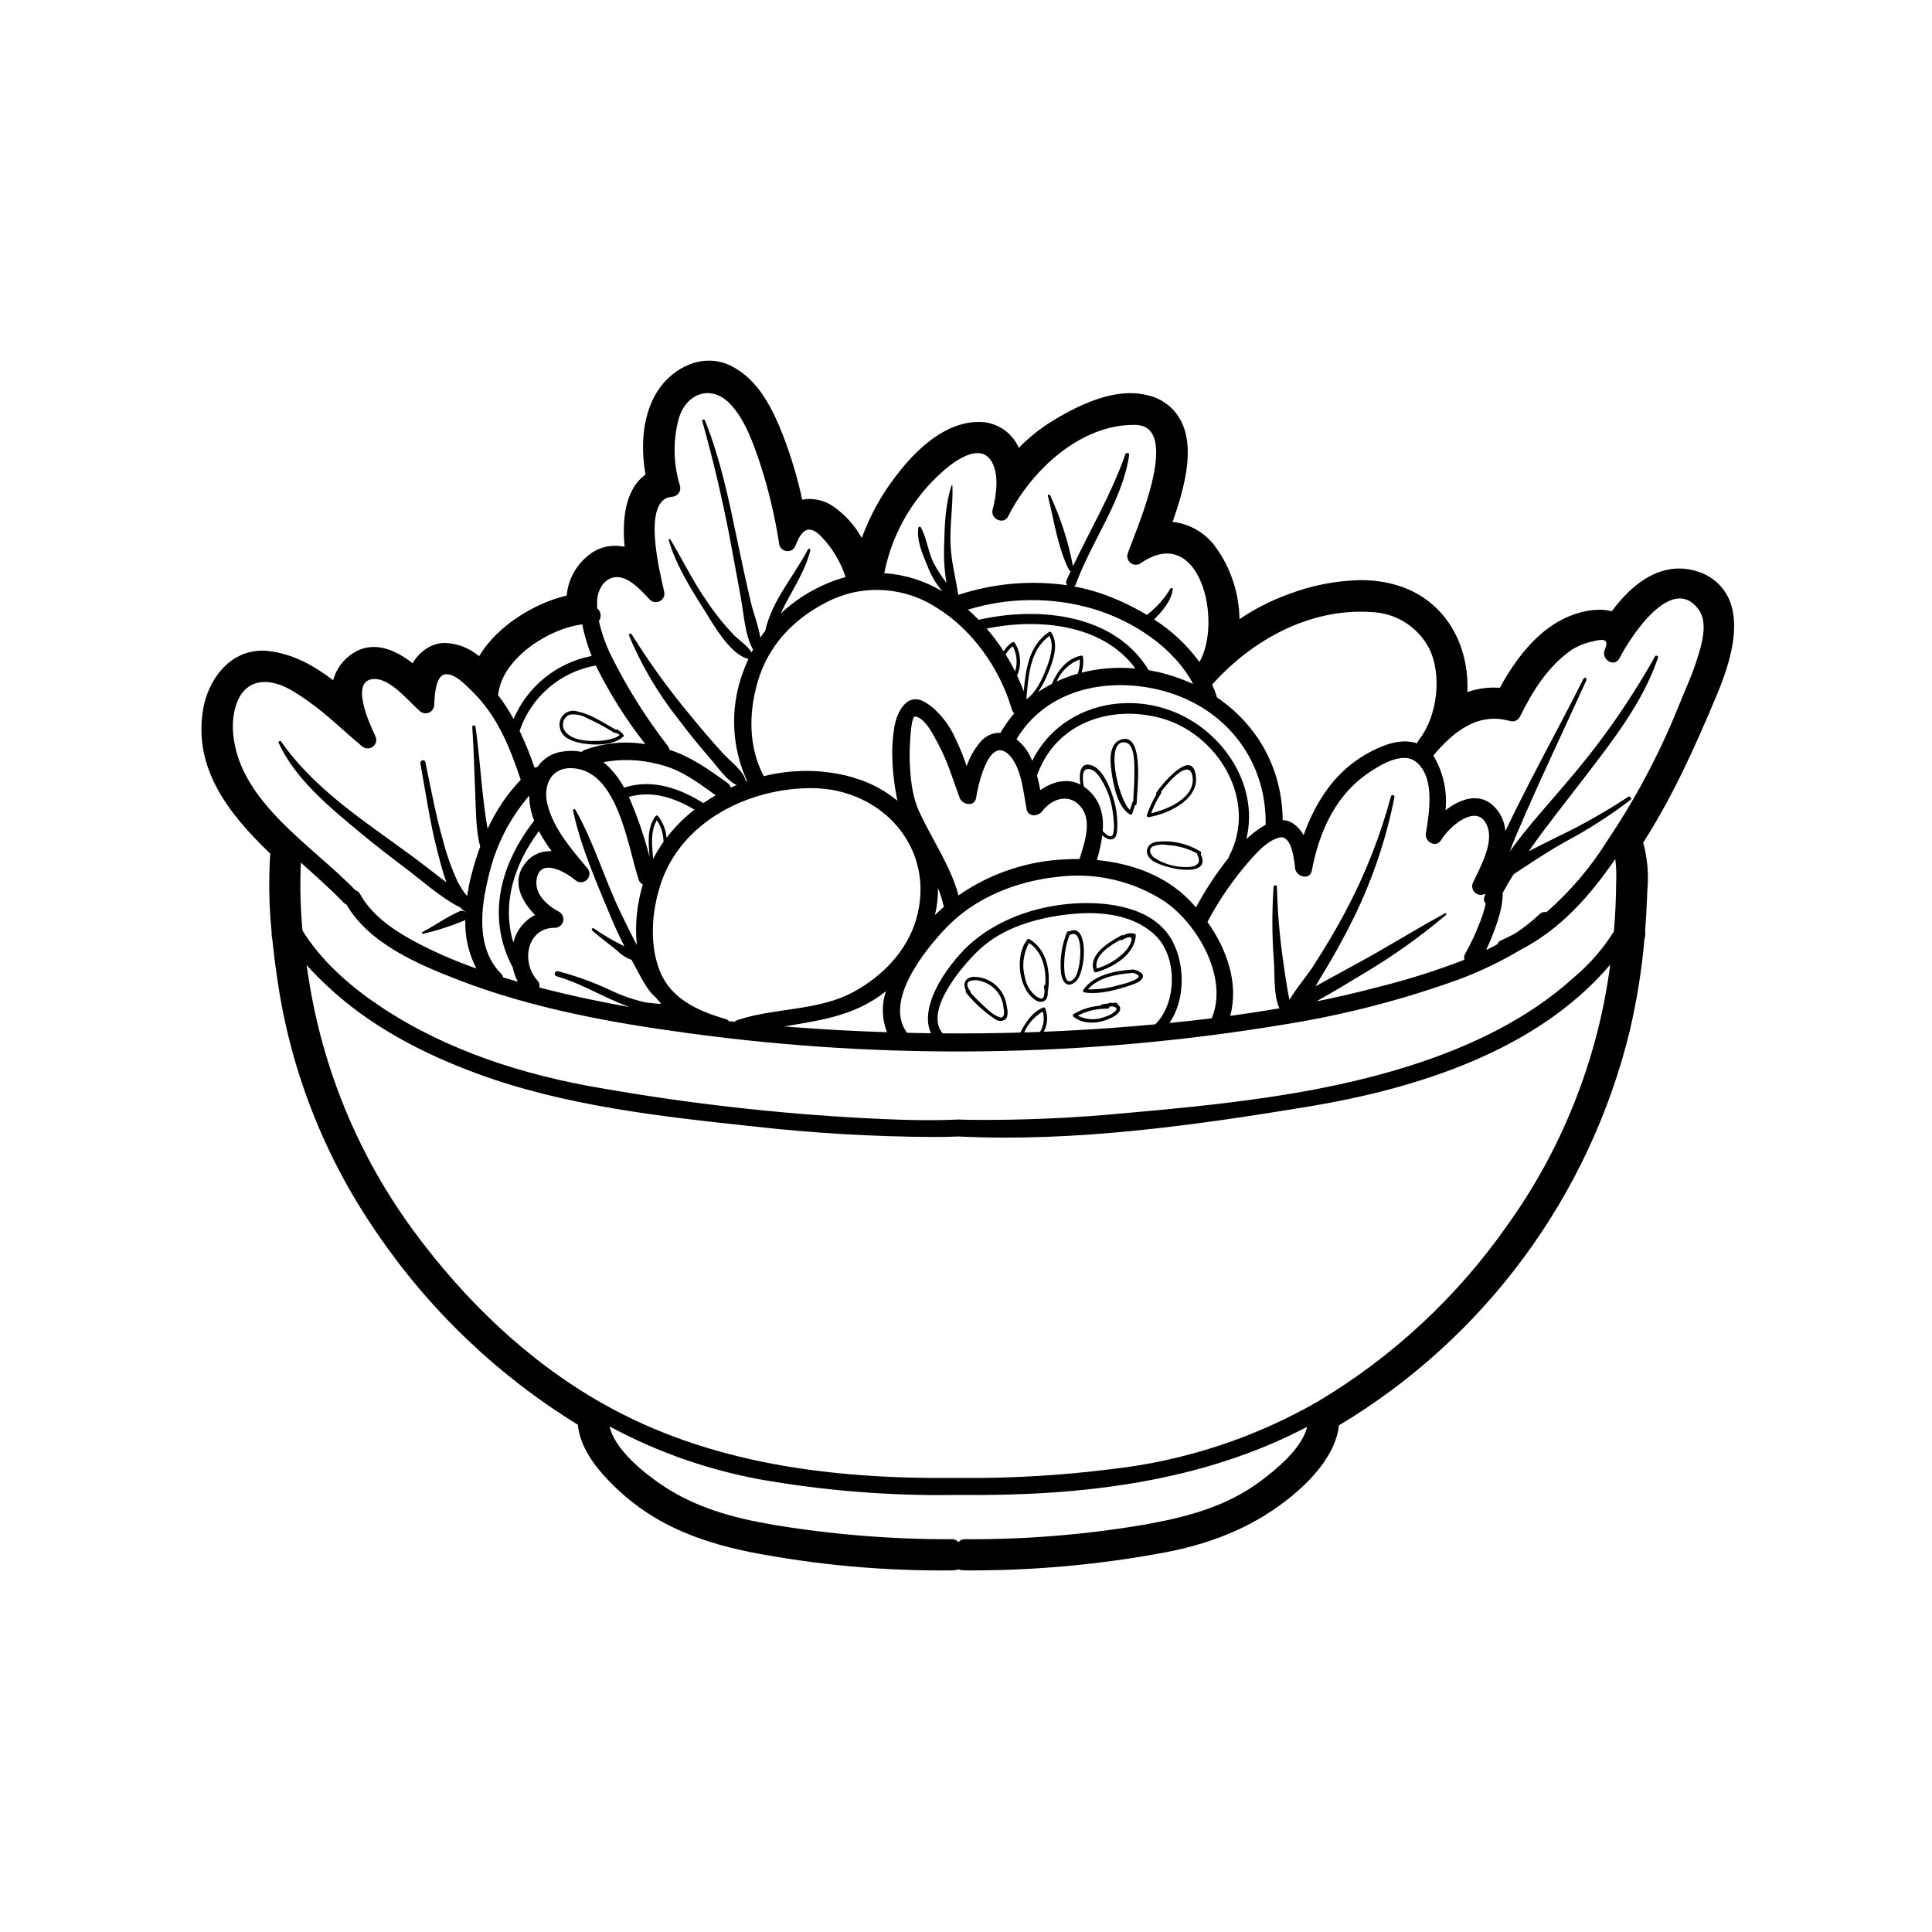 <svg xmlns="http://www.w3.org/2000/svg" xmlns:xlink="http://www.w3.org/1999/xlink" width="400" zoomAndPan="magnify" viewBox="0 0 300 300" height="400" preserveAspectRatio="xMidYMid meet" version="1.0"><path fill="currentColor" d="M 91.293 115.547 C 92.992 115.715 95.422 115.625 96.758 114.398 C 96.855 114.305 96.871 114.199 96.801 114.082 C 96.562 113.766 96.266 113.512 95.914 113.328 C 95.828 113.254 95.738 113.25 95.648 113.32 C 93.715 112.262 91.848 110.914 89.645 110.465 C 89.27 110.348 88.891 110.336 88.512 110.426 C 88.129 110.52 87.797 110.703 87.52 110.977 C 87.238 111.254 87.047 111.582 86.949 111.961 C 86.852 112.34 86.855 112.719 86.965 113.094 C 87.293 114.914 89.816 115.395 91.293 115.547 Z M 88.41 110.98 C 89.309 110.848 90.16 110.992 90.965 111.414 C 92.492 112.105 93.965 112.895 95.383 113.781 C 95.473 113.832 95.559 113.832 95.645 113.777 C 95.641 113.781 95.645 113.781 95.648 113.781 C 96.035 114.066 96.477 114.035 95.934 114.352 C 95.605 114.523 95.262 114.656 94.902 114.75 C 94.059 114.969 93.199 115.07 92.324 115.059 C 90.789 115.082 88.547 114.844 87.645 113.395 C 87.52 113.188 87.445 112.965 87.418 112.723 C 87.391 112.484 87.414 112.246 87.488 112.016 C 87.559 111.789 87.676 111.582 87.836 111.402 C 88 111.219 88.188 111.082 88.41 110.98 Z M 174.316 114.773 C 172.133 115.242 172.352 118.137 172.59 119.82 C 172.887 121.887 173.492 125.238 175.438 126.465 C 175.512 126.508 175.59 126.512 175.668 126.48 C 175.75 126.445 175.801 126.391 175.824 126.305 C 175.953 125.879 176.109 125.461 176.246 125.035 C 176.41 125.035 176.496 124.949 176.492 124.781 C 176.516 123.133 177.758 114.047 174.316 114.773 Z M 176.145 120.332 C 176.156 121.703 176.012 123.062 175.977 124.418 C 175.906 124.453 175.859 124.508 175.844 124.582 C 175.723 124.988 175.574 125.387 175.441 125.785 C 173.523 123.871 171.484 114.453 174.867 115.32 C 176.336 115.695 176.141 119.254 176.145 120.332 Z M 173.941 156.562 C 173.918 156.293 173.785 156.102 173.543 155.984 C 173.555 155.91 173.535 155.844 173.484 155.785 C 173.434 155.727 173.367 155.703 173.293 155.703 C 173.098 155.703 172.902 155.715 172.707 155.738 C 172.594 155.723 172.488 155.703 172.398 155.695 C 172.305 155.676 172.234 155.711 172.188 155.797 C 171.84 155.844 171.488 155.902 171.145 155.957 C 171.027 155.965 170.965 156.031 170.961 156.148 C 169.445 156.254 168.031 156.684 166.719 157.449 C 166.645 157.492 166.602 157.555 166.59 157.641 C 166.578 157.727 166.605 157.801 166.664 157.859 C 168.398 159.258 170.941 158.918 172.797 157.93 C 173.281 157.672 173.984 157.195 173.941 156.562 Z M 167.359 157.703 C 168.816 156.961 170.367 156.602 172 156.621 C 172.082 156.621 172.148 156.59 172.199 156.527 C 172.246 156.465 172.266 156.395 172.25 156.316 C 172.406 156.297 172.551 156.281 172.707 156.266 C 173.148 156.344 173.641 156.512 173.211 156.984 C 172.727 157.426 172.168 157.73 171.531 157.902 C 170.855 158.176 170.152 158.297 169.422 158.262 C 168.695 158.227 168.004 158.039 167.359 157.703 Z M 170.191 150.977 C 172.797 150.242 176.219 148.266 176.363 145.227 C 176.359 145.094 176.293 145.008 176.164 144.973 C 175.543 144.844 174.957 144.938 174.406 145.258 C 174.32 145.199 174.23 145.195 174.137 145.242 C 172.273 146.254 168.906 148.188 169.863 150.793 C 169.914 150.953 170.023 151.016 170.191 150.977 Z M 173.988 145.922 C 174.082 146.008 174.176 146.016 174.281 145.945 C 174.867 145.582 176.008 145.105 175.648 146.234 C 175.324 147.039 174.828 147.711 174.16 148.258 C 173.031 149.254 171.75 149.965 170.305 150.383 C 169.82 148.383 172.348 146.828 173.988 145.922 Z M 178.41 126.887 C 181.672 126.293 186.688 123.918 185.562 119.848 C 184.656 116.566 180.207 122.059 179.57 123.066 C 179.5 123.16 179.504 123.25 179.578 123.34 C 178.965 124.359 178.469 125.434 178.09 126.562 C 178.016 126.77 178.234 126.918 178.41 126.887 Z M 180.289 123.195 C 180.352 123.113 180.355 123.031 180.293 122.945 C 181.449 121.352 184.832 117.539 185.191 120.734 C 185.547 123.848 181.414 125.676 178.754 126.277 C 179.145 125.191 179.656 124.164 180.289 123.195 Z M 186.449 132.625 C 186.504 132.562 186.527 132.492 186.52 132.41 C 186.508 132.328 186.469 132.262 186.402 132.219 C 185.395 131.605 184.32 131.168 183.172 130.91 C 182.023 130.648 180.863 130.582 179.691 130.703 C 178.078 130.891 177.508 132.41 178.793 133.512 C 180.352 134.848 188.34 136.586 186.449 132.625 Z M 183.555 134.617 C 181.992 134.52 180.555 134.047 179.242 133.195 C 178.68 132.797 178.242 131.902 178.977 131.445 C 179.73 131.137 180.508 131.062 181.309 131.219 C 182.934 131.312 184.461 131.746 185.887 132.523 C 185.867 132.59 185.875 132.652 185.91 132.711 C 186.883 134.547 184.926 134.727 183.555 134.617 Z M 166.035 144.637 C 165.977 144.594 165.914 144.582 165.844 144.602 C 165.777 144.621 165.727 144.664 165.699 144.73 C 164.902 146.66 164.578 148.664 164.723 150.742 C 164.785 152.098 165.516 153.672 166.988 152.461 C 168.711 151.051 169.078 143.113 166.035 144.637 Z M 165.262 149.332 C 165.297 147.918 165.562 146.547 166.059 145.223 C 166.238 145.094 166.441 145.027 166.66 145.016 C 168.336 145.016 167.855 150.867 166.797 151.945 C 165.18 153.582 165.211 150.184 165.262 149.332 Z M 168.367 154.098 C 170.645 154.484 173.504 153.691 175.637 152.957 C 176.262 152.742 177.219 152.434 177.457 151.738 C 177.684 151.051 176.566 150.711 176.094 150.57 C 176.074 150.562 176.059 150.555 176.039 150.551 L 176.027 150.551 C 176.008 150.547 175.988 150.543 175.965 150.543 L 175.945 150.543 C 175.93 150.543 175.918 150.543 175.906 150.547 C 173.223 150.727 169.836 151.348 168.211 153.711 C 168.164 153.789 168.16 153.863 168.191 153.945 C 168.227 154.023 168.285 154.078 168.367 154.098 Z M 175.934 151.07 C 176.77 151.324 177.254 151.609 176.293 152.117 C 175.469 152.5 174.613 152.781 173.727 152.965 C 172.16 153.441 170.562 153.664 168.926 153.633 C 170.531 151.73 173.594 151.23 175.934 151.07 Z M 159.848 145.824 C 159.785 145.789 159.719 145.781 159.648 145.801 C 159.582 145.816 159.527 145.859 159.492 145.918 C 157.867 148.027 158.066 151.82 159.492 153.977 C 159.922 154.637 160.891 155.711 161.805 155.551 C 162.605 155.414 162.734 154.629 162.695 153.898 C 162.727 153.863 162.742 153.824 162.746 153.781 C 163.141 150.848 162.586 147.461 159.848 145.824 Z M 162.309 152.941 C 162.145 152.984 162.078 153.09 162.105 153.254 C 162.242 153.781 162.219 154.305 162.043 154.824 C 161.746 155.48 160.738 154.578 160.527 154.383 C 159.816 153.68 159.367 152.836 159.172 151.859 C 158.91 150.945 158.832 150.02 158.941 149.078 C 159.051 148.137 159.336 147.25 159.797 146.422 C 161.914 147.836 162.492 150.5 162.309 152.941 Z M 151.719 151.711 C 150.066 151.5 149.352 152.566 150 153.84 C 149.91 153.953 149.918 154.062 150.02 154.16 C 151.305 155.742 152.793 157.094 154.484 158.223 C 154.715 158.406 154.977 158.508 155.273 158.527 C 155.57 158.543 155.844 158.469 156.09 158.312 C 156.746 157.762 156.355 156.352 156.219 155.684 C 156.102 155.16 155.902 154.664 155.629 154.199 C 155.355 153.734 155.016 153.324 154.613 152.969 C 154.207 152.613 153.758 152.328 153.266 152.113 C 152.77 151.898 152.254 151.762 151.719 151.711 Z M 155.211 157.969 C 154.543 157.707 153.953 157.328 153.445 156.824 C 152.488 155.996 151.586 155.109 150.738 154.168 C 150.758 154.098 150.742 154.035 150.695 153.977 C 150.348 153.496 149.832 152.66 150.625 152.328 C 151.27 152.141 151.906 152.172 152.531 152.414 C 152.973 152.547 153.383 152.738 153.766 152.992 C 154.148 153.25 154.488 153.555 154.781 153.91 C 155.07 154.266 155.309 154.652 155.484 155.078 C 155.66 155.504 155.773 155.945 155.816 156.402 C 155.918 156.945 156.113 158.211 155.211 157.969 Z M 268.445 92.949 C 267.977 91.941 267.328 91.074 266.488 90.344 C 265.652 89.613 264.703 89.086 263.641 88.758 C 262.699 88.441 261.73 88.281 260.734 88.277 C 257.082 88.277 253.492 90.562 250.285 94.906 C 249.648 94.754 249.004 94.676 248.348 94.68 C 247.426 94.688 246.52 94.805 245.629 95.039 C 240.727 96.27 236.551 100.121 232.895 106.793 C 232.605 106.773 232.312 106.766 232.023 106.766 C 230.594 106.766 229.203 107 227.848 107.465 C 228.18 100.449 224.684 93.227 216.93 90.875 C 215.082 90.332 213.191 90.066 211.266 90.082 C 207.379 90.168 203.621 90.91 199.988 92.301 C 197.324 93.273 194.816 94.555 192.469 96.145 C 192.441 94.141 192.113 92.188 191.484 90.281 C 190.859 88.379 189.961 86.609 188.789 84.98 C 188.004 83.879 187.023 82.98 185.855 82.293 C 184.688 81.605 183.43 81.188 182.082 81.035 C 184.141 75.168 185.488 69.43 183.375 65.344 C 182.844 64.328 182.125 63.473 181.215 62.777 C 180.305 62.082 179.289 61.613 178.172 61.371 C 177.301 61.152 176.418 61.043 175.523 61.051 C 172.164 61.051 168.25 62.434 163.555 65.281 C 161.594 66.477 159.809 67.898 158.199 69.543 C 157.934 68.934 157.582 68.375 157.148 67.867 C 156.719 67.363 156.219 66.93 155.66 66.574 C 155.098 66.215 154.5 65.945 153.859 65.766 C 153.219 65.586 152.566 65.504 151.898 65.52 C 151.164 65.523 150.438 65.609 149.719 65.781 C 145.23 66.812 141.43 70.836 139.027 74.031 C 136.812 76.934 135.078 80.102 133.82 83.527 C 132.766 81.656 131.375 80.086 129.645 78.812 C 128.484 77.953 127.184 77.504 125.738 77.477 C 125.348 77.477 124.957 77.516 124.574 77.598 C 123.855 74.301 122.898 71.078 121.707 67.926 C 120.004 63.508 117.859 59.117 113.73 56.922 C 112.586 56.309 111.367 56 110.07 56 C 106.641 56 103.172 58.367 101.438 61.898 C 99.453 65.941 99.691 70.566 100.23 73.695 C 96.879 76.137 96.637 81.09 96.988 84.906 C 96.504 84.805 96.02 84.754 95.527 84.754 C 93.957 84.75 92.566 85.25 91.355 86.246 C 90.395 87.012 89.621 87.934 89.035 89.02 C 88.453 90.102 88.105 91.254 87.996 92.48 C 82.91 93.68 77.227 97.184 74.395 101.883 C 74.312 101.82 74.23 101.758 74.148 101.695 C 72.688 100.555 71.031 99.938 69.18 99.84 C 68.219 99.832 67.324 100.066 66.492 100.551 C 65.473 101.145 64.672 101.953 64.086 102.98 C 62.215 101.555 60.172 100.465 58.051 100.465 C 56.883 100.461 55.809 100.777 54.836 101.422 C 54.07 101.902 53.422 102.508 52.887 103.234 C 52.348 103.961 51.961 104.762 51.727 105.633 C 48.777 103.371 45.535 101.543 41.734 101.098 C 41.395 101.059 41.051 101.039 40.711 101.039 C 35.48 101.039 32.297 105.73 31.547 110.09 C 29.973 119.305 35.488 126.348 41.965 132.551 C 41.699 136.617 41.77 140.676 42.176 144.73 C 42.156 145.07 42.191 145.402 42.273 145.73 C 42.477 147.734 42.738 149.836 43.078 152.141 C 44.098 159.18 45.902 166.008 48.5 172.629 C 51.098 179.25 54.414 185.488 58.449 191.344 C 62.543 197.379 67.227 202.918 72.5 207.953 C 77.777 212.992 83.52 217.418 89.734 221.234 C 90.02 224.484 92.188 227.914 96.336 231.684 C 101.453 236.328 107.648 239.199 116.426 240.996 C 126.797 243.012 137.266 243.961 147.828 243.848 C 148.168 243.848 148.5 243.801 148.824 243.707 C 149.152 243.801 149.484 243.848 149.824 243.848 L 149.828 243.848 C 160.379 243.914 170.84 242.965 181.211 241 C 189.117 239.438 195.297 236.66 200.66 232.25 C 203.25 230.117 207.43 226.008 207.906 221.332 C 210.699 219.66 213.398 217.855 216.012 215.918 C 218.625 213.98 221.137 211.922 223.543 209.734 C 225.953 207.547 228.246 205.25 230.43 202.836 C 232.609 200.422 234.664 197.906 236.598 195.289 C 238.527 192.672 240.328 189.969 241.992 187.172 C 243.656 184.379 245.176 181.508 246.559 178.562 C 247.938 175.617 249.168 172.609 250.25 169.543 C 251.332 166.477 252.262 163.363 253.035 160.203 C 254.152 155.469 254.922 150.68 255.352 145.832 C 255.473 145.398 255.512 144.957 255.461 144.512 C 255.594 142.812 255.691 141.098 255.75 139.41 L 255.789 138.367 C 256.039 135.82 255.828 133.312 255.152 130.844 C 259.59 123.906 262.98 116.551 266.672 107.699 C 269.398 101.156 269.98 96.332 268.445 92.949 Z M 188.23 106.301 C 194.406 99.363 203.391 94.41 212.902 95.039 C 213.816 95.066 214.715 95.211 215.594 95.473 C 216.469 95.734 217.301 96.105 218.082 96.582 C 218.863 97.062 219.57 97.633 220.203 98.293 C 220.836 98.957 221.371 99.691 221.816 100.492 C 224.02 104.652 223.203 111.258 220.34 114.863 C 220.207 115.027 220.113 115.215 220.066 115.422 C 219.973 115.387 219.875 115.363 219.781 115.34 C 218.992 115.129 218.195 115.07 217.387 115.172 C 216.781 115.234 216.191 115.355 215.613 115.543 C 215.512 115.574 215.41 115.605 215.316 115.637 C 213.363 116.328 211.566 117.312 209.934 118.582 C 208.297 119.855 206.902 121.352 205.746 123.07 C 205.668 123.176 205.598 123.281 205.523 123.395 C 204.898 124.324 204.336 125.297 203.844 126.305 C 203.297 127.402 202.828 128.531 202.426 129.691 C 202.035 128.977 201.504 128.379 200.844 127.902 C 200.344 127.543 199.789 127.359 199.18 127.352 C 199.172 127.082 199.168 126.812 199.156 126.547 C 199.125 125.828 199.066 125.125 198.973 124.434 C 198.918 123.98 198.844 123.527 198.762 123.082 C 198.391 121.078 197.758 119.156 196.867 117.32 C 196.863 117.316 196.859 117.309 196.859 117.301 C 196.641 116.855 196.414 116.426 196.172 116 L 196.168 115.996 L 196.168 115.992 C 195.719 115.207 195.227 114.457 194.688 113.734 C 194.227 113.113 193.73 112.516 193.207 111.949 C 192.758 111.457 192.285 110.98 191.789 110.527 C 191.262 110.031 190.703 109.566 190.125 109.133 C 189.746 108.836 189.359 108.555 188.957 108.285 C 188.949 108.207 188.93 108.129 188.906 108.055 C 188.711 107.457 188.484 106.875 188.23 106.305 Z M 223.828 130.383 C 225.059 128.277 229.645 124.355 231.023 128.508 C 231.883 131.082 229.816 134.723 228.766 136.973 C 228.637 137.207 228.582 137.453 228.602 137.719 C 228.621 137.984 228.715 138.223 228.875 138.434 C 229.039 138.645 229.246 138.793 229.496 138.879 C 229.746 138.965 230 138.977 230.258 138.914 C 230.395 138.871 230.535 138.844 230.68 138.836 C 230.621 138.984 230.551 139.129 230.492 139.277 C 230.418 139.453 230.402 139.637 230.445 139.824 C 230.484 140.012 230.574 140.168 230.711 140.301 C 230.496 141.246 230.207 142.172 229.852 143.074 C 229.207 144.801 228.434 146.465 227.531 148.07 C 227.352 148.371 227.305 148.691 227.395 149.031 C 223.09 150.699 218.699 152.09 214.223 153.207 C 210.98 154.07 207.711 154.828 204.426 155.492 C 204.609 155.383 204.793 155.273 204.977 155.168 C 207.25 153.891 209.492 152.547 211.719 151.184 C 216.25 148.504 220.527 145.461 224.551 142.059 C 224.684 141.945 224.516 141.75 224.371 141.828 C 219.785 144.305 215.375 147.105 210.781 149.582 C 208.602 150.754 206.449 151.977 204.273 153.148 C 204.574 152.621 204.867 152.109 205.16 151.637 C 207.004 148.656 208.695 145.594 210.238 142.449 C 213.145 136.504 215.238 130.289 216.523 123.801 C 216.594 123.449 216.078 123.301 215.988 123.652 C 214.301 129.922 211.93 135.922 208.867 141.648 C 207.379 144.484 205.707 147.227 203.98 149.926 C 202.906 151.605 201.309 153.395 200.23 155.27 C 200.16 154.879 200.066 154.484 199.996 154.094 C 199.672 152.254 199.391 150.414 199.156 148.559 C 198.66 144.965 198.367 141.355 198.285 137.73 C 198.281 137.562 198.191 137.477 198.027 137.477 C 197.859 137.477 197.773 137.562 197.766 137.73 C 197.492 141.602 197.508 145.473 197.816 149.344 C 197.957 151.262 197.734 154.551 198.66 156.574 C 196.121 157.008 193.578 157.398 191.023 157.746 C 192.387 152.73 190.523 147.426 187.488 143.145 C 187.512 143.117 187.527 143.09 187.543 143.059 C 189.441 139.496 191.734 136.211 194.43 133.203 C 195.555 131.961 196.902 130.574 198.551 130.078 C 200.605 129.449 200.973 133.68 201.105 134.824 C 201.27 136.18 203.398 136.762 203.703 135.172 C 204.836 129.211 207.316 123.531 212.484 120.027 C 214.305 118.785 217.816 116.609 219.906 118.32 C 222.855 120.73 221.938 126.16 221.414 129.363 C 221.18 130.773 223.023 131.754 223.828 130.383 Z M 162.297 156.566 C 162.203 156.418 162.082 156.387 161.93 156.473 C 160.23 157.211 159.258 158.754 158.434 160.336 C 154.406 160.449 150.379 160.492 146.355 160.461 C 146.336 160.414 146.309 160.367 146.273 160.328 C 143.426 156.656 150.055 149.152 152.633 146.957 C 156.414 143.727 161.848 142.332 166.703 141.898 C 171.172 141.504 176.238 142.066 179.543 145.391 C 182.828 148.699 182.77 155.723 179.398 159.055 C 177.07 159.273 174.742 159.465 172.414 159.633 C 168.977 159.879 165.527 160.07 162.078 160.207 C 162.379 159.645 162.547 159.047 162.586 158.41 C 162.625 157.773 162.527 157.16 162.297 156.566 Z M 161.504 160.234 L 161.5 160.234 C 160.68 160.266 159.859 160.293 159.039 160.316 C 159.66 158.93 160.621 157.844 161.93 157.066 C 162.211 158.18 162.07 159.234 161.504 160.234 Z M 182.156 146.332 C 179.586 141.227 173.074 140.102 167.938 140.238 C 161.914 140.402 155.586 142.352 150.973 146.289 C 147.785 149.004 142.496 155.875 144.551 160.441 C 143.316 160.43 142.086 160.402 140.848 160.371 L 140.844 160.371 C 137.227 155.473 143.531 147.625 146.855 144.133 C 151.379 139.371 157.816 136.832 164.254 136.156 C 167.137 135.793 169.996 135.934 172.828 136.578 C 175.66 137.223 178.301 138.332 180.742 139.906 C 185.969 143.43 190.805 151.855 188.152 158.121 L 188.145 158.121 C 185.969 158.391 183.785 158.633 181.602 158.844 C 184.012 155.293 184.035 150.055 182.156 146.332 Z M 137.734 160.281 C 132.922 160.129 128.113 159.871 123.305 159.504 C 122.809 159.469 122.312 159.43 121.816 159.387 C 126.574 158.555 131.34 157.957 135.633 155.281 C 136.305 154.863 136.949 154.41 137.566 153.918 C 137.219 154.957 137.062 156.023 137.09 157.113 C 137.117 158.207 137.336 159.262 137.734 160.281 Z M 132.367 154.113 C 126.941 156.992 120.309 156.469 114.539 158.383 C 114.352 158.445 114.188 158.539 114.043 158.668 C 113.762 158.645 113.488 158.609 113.211 158.578 C 113.043 158.395 112.84 158.273 112.598 158.211 C 108.414 156.992 104.227 155.133 102.484 150.844 C 100.805 146.703 101.203 141.664 102.512 137.508 C 105.652 127.562 116.258 122.328 126.121 122.383 C 137.016 122.449 145.391 131.785 142.281 142.684 C 140.844 147.727 136.895 151.711 132.367 154.113 Z M 86.426 151.598 C 89.73 152.52 92.68 154.281 95.828 155.602 C 96.387 155.836 97.027 156.113 97.703 156.371 C 93.016 155.535 88.355 154.539 83.75 153.34 C 83.836 152.902 83.723 152.527 83.414 152.207 C 80.867 149.395 81.809 144.016 86.18 144.07 C 86.473 144.062 86.738 143.969 86.969 143.789 C 87.203 143.605 87.359 143.375 87.438 143.09 C 87.512 142.805 87.5 142.527 87.391 142.25 C 87.281 141.977 87.102 141.762 86.852 141.609 C 84.895 140.551 82.824 138.758 83.371 136.293 C 84.07 133.172 87.98 135.516 89.297 136.637 C 89.422 136.754 89.566 136.844 89.727 136.906 C 89.883 136.965 90.051 136.996 90.223 136.992 C 90.395 136.992 90.559 136.957 90.715 136.891 C 90.875 136.824 91.012 136.727 91.133 136.605 C 91.254 136.484 91.352 136.348 91.418 136.188 C 91.484 136.031 91.52 135.867 91.523 135.695 C 91.523 135.523 91.496 135.359 91.434 135.199 C 91.375 135.039 91.285 134.895 91.168 134.77 C 88.707 131.832 86.125 128.91 85.07 125.148 C 84.25 122.227 85.371 119.223 88.676 119.277 C 95.953 119.395 97.473 131.492 99.172 136.582 C 99.277 136.93 99.496 137.184 99.816 137.348 C 98.887 140.422 98.574 143.555 98.883 146.75 C 98.031 145.129 97.227 143.48 96.426 141.828 C 93.891 136.594 92.219 130.789 89.348 125.738 C 89.285 125.645 89.203 125.617 89.102 125.66 C 88.996 125.707 88.957 125.781 88.984 125.895 C 90.191 131.52 92.68 137.18 94.887 142.477 C 95.516 143.992 96.215 145.477 96.957 146.941 C 96.914 146.922 96.875 146.902 96.848 146.887 C 95.227 146.09 93.672 145.18 92.184 144.156 C 92 144.016 91.766 144.328 91.938 144.477 C 93.199 145.594 94.547 146.562 95.848 147.629 C 96.48 148.27 97.219 148.738 98.062 149.043 C 98.246 149.383 98.426 149.719 98.613 150.055 C 99.371 151.406 100.398 153.691 101.812 154.875 C 102.07 155.195 102.344 155.5 102.633 155.793 C 102.566 155.816 102.5 155.848 102.441 155.887 C 101.656 155.789 100.859 155.77 100.066 155.617 C 98.23 155.184 96.457 154.559 94.754 153.746 C 92.141 152.516 89.438 151.539 86.641 150.809 C 86.535 150.785 86.434 150.797 86.34 150.855 C 86.246 150.91 86.184 150.992 86.152 151.098 C 86.125 151.203 86.137 151.305 86.188 151.402 C 86.242 151.5 86.32 151.562 86.426 151.598 Z M 79.719 146.359 C 77.883 140.316 79.848 134.207 83.68 129.059 C 84.262 130.148 84.922 131.191 85.668 132.18 C 84.836 132.121 84.043 132.27 83.293 132.629 C 82.543 132.988 81.93 133.508 81.453 134.195 C 79.426 136.848 80.938 139.961 83.098 142.078 C 82.25 142.508 81.527 143.098 80.938 143.848 C 80.348 144.594 79.941 145.43 79.719 146.359 Z M 80.41 152.441 C 79.648 152.223 78.887 152 78.133 151.77 C 78.074 151.527 77.957 151.32 77.777 151.152 C 73.891 147.219 74.641 140.988 75.867 136.09 C 76.941 131.391 79.051 127.207 82.184 123.539 C 82.191 124.887 82.445 126.184 82.945 127.434 C 77.766 134.078 75.484 142.199 79.504 150.02 C 79.531 150.07 79.562 150.117 79.602 150.16 C 79.758 150.961 80.027 151.723 80.41 152.441 Z M 102.176 126.711 C 102.113 126.648 102.039 126.625 101.953 126.637 C 101.871 126.648 101.805 126.691 101.762 126.766 C 100.438 128.594 100.707 130.871 100.859 133.031 C 100.035 129.852 98.969 126.754 97.652 123.742 C 101.262 122.707 104.684 123.863 107.832 125.719 C 106.203 126.992 104.758 128.453 103.5 130.098 C 103.395 128.84 102.953 127.711 102.176 126.711 Z M 103.031 130.734 C 102.426 131.574 101.887 132.461 101.414 133.383 C 101.27 131.34 100.938 129.148 102 127.359 C 102.668 128.387 103.012 129.512 103.031 130.734 Z M 96.906 122.305 C 96.094 120.781 95.027 119.461 93.707 118.348 C 96.566 117.82 99.402 117.922 102.219 118.66 C 105.773 119.488 108.277 121.453 111.137 123.492 C 110.48 123.871 109.836 124.27 109.219 124.703 C 105.473 122.379 101.238 120.895 96.906 122.305 Z M 176.305 103.805 C 173.484 103.547 170.703 103.758 167.953 104.445 C 168.195 103.668 168.27 102.871 168.172 102.062 C 168.172 101.977 168.137 101.906 168.066 101.855 C 168 101.801 167.922 101.785 167.84 101.809 C 165.66 102.273 164.176 104.191 163.344 106.184 C 162.602 106.566 161.887 106.992 161.195 107.461 C 161.828 106.523 162.352 105.523 162.766 104.473 C 163.5 102.707 164.48 100 163.246 98.23 C 163.156 98.082 163.039 98.051 162.887 98.137 C 159.785 100.211 159.289 103.863 158.961 107.332 C 158.648 106.496 158.301 105.676 157.922 104.867 C 157.953 104.844 157.977 104.812 157.988 104.773 C 158.32 103.961 158.449 103.117 158.375 102.242 C 158.301 101.367 158.031 100.559 157.566 99.816 C 157.531 99.754 157.477 99.711 157.406 99.691 C 157.336 99.676 157.27 99.684 157.207 99.723 C 156.645 100.086 156.195 100.559 155.855 101.137 C 155.055 99.895 154.172 98.715 153.207 97.598 C 161.18 95.984 171.168 96.832 176.305 103.805 Z M 152.199 96.191 C 152.125 96.207 152.055 96.23 151.988 96.266 C 151.441 95.703 150.883 95.176 150.301 94.668 C 153.469 93.699 156.711 93.203 160.023 93.184 C 163.34 93.16 166.586 93.617 169.766 94.547 C 175.832 96.367 182.223 100.449 185.27 106.211 C 183.906 105.582 182.5 105.066 181.055 104.668 C 180.176 104.422 179.285 104.223 178.387 104.07 L 178.379 104.07 C 173.031 95.281 161.34 94.184 152.199 96.191 Z M 167.668 102.398 C 167.703 103.156 167.598 103.895 167.352 104.609 C 166.23 104.926 165.145 105.328 164.086 105.82 C 164.418 105.023 164.898 104.328 165.52 103.734 C 166.145 103.141 166.859 102.695 167.668 102.398 Z M 159.391 108.562 C 159.387 108.547 159.379 108.531 159.375 108.516 L 159.375 108.508 C 159.699 105.004 159.879 100.973 162.945 98.75 C 163.789 100.309 162.973 102.543 162.379 104.043 C 161.793 105.531 160.824 107.602 159.391 108.562 Z M 157.25 100.352 C 157.578 100.945 157.773 101.582 157.84 102.262 C 157.902 102.938 157.832 103.602 157.625 104.25 C 157.176 103.363 156.695 102.488 156.172 101.645 C 156.43 101.129 156.789 100.699 157.25 100.352 Z M 168.797 122.512 C 168.645 122.383 168.484 122.266 168.32 122.152 L 168.312 122.152 C 168.184 121.629 168.129 121.098 168.145 120.562 C 168.199 118.75 169.785 119.379 170.5 120.316 C 171.328 121.453 171.945 122.691 172.352 124.031 C 172.688 125.238 172.891 126.469 172.957 127.723 C 173.012 128.289 172.98 128.852 172.863 129.41 C 172.621 130.441 171.66 129.484 171.262 129.09 C 171.254 129.078 171.242 129.07 171.23 129.062 L 171.23 129.059 C 171.422 126.637 170.93 124.309 168.797 122.512 Z M 171.164 129.707 C 172.086 130.5 173.238 130.801 173.449 129.16 C 173.613 127.277 173.391 125.445 172.785 123.656 C 172.277 122.066 171.152 119.277 169.371 118.797 C 167.66 118.336 167.52 120.285 167.773 121.828 C 165.715 120.766 163.391 121.375 161.539 122.699 C 161.391 121.945 161.23 121.168 161.023 120.398 C 161.051 120.348 161.074 120.293 161.098 120.238 C 163.984 112.242 172.43 109.402 180.219 111.496 C 189.055 113.871 195.449 124.262 190.824 133.016 C 190.785 133.09 190.758 133.168 190.738 133.25 C 188.836 135.648 187.164 138.195 185.715 140.895 C 185.328 140.457 184.938 140.039 184.535 139.637 C 180.789 135.875 175.59 134.047 170.328 133.543 C 170.699 132.285 170.977 131.008 171.164 129.707 Z M 161.824 125.977 C 163.438 123.848 166.281 123.086 168.008 125.523 C 169.566 127.715 168.352 131.008 167.629 133.395 C 166.484 133.379 165.359 133.422 164.254 133.512 C 161.488 133.734 158.797 134.312 156.18 135.25 C 153.566 136.188 151.121 137.449 148.844 139.039 C 147.57 134.371 144.746 130.406 142.734 126.031 C 141.551 123.457 141.344 120.555 141.246 117.762 C 141.223 117.121 141.328 111.141 142.102 111.25 C 143.742 111.484 145.129 114.496 145.781 115.707 C 147.172 118.285 147.996 121.168 149.023 123.902 C 149.422 124.98 151.363 125.332 151.566 123.902 C 151.812 122.227 153.418 114.602 156.367 116.938 C 158.598 118.707 158.902 123.066 159.41 125.66 C 159.66 126.914 161.211 126.789 161.824 125.977 Z M 146.559 140.824 C 146.086 141.23 145.617 141.66 145.168 142.098 C 145.176 142.082 145.18 142.062 145.188 142.047 C 145.516 140.676 145.672 139.285 145.645 137.879 C 146.031 138.828 146.336 139.805 146.555 140.809 C 146.555 140.816 146.555 140.82 146.559 140.824 Z M 196.531 128.074 C 196.082 128.312 195.652 128.578 195.242 128.879 C 194.648 129.312 194.082 129.777 193.539 130.273 C 195.629 121.641 189.48 112.836 181.145 110.113 C 173 107.457 164.02 110.531 160.277 118.152 C 159.773 116.805 158.961 115.688 157.832 114.797 C 162.387 107.16 171.539 105.152 179.773 107.066 C 189.836 109.402 196.695 117.641 196.531 128.074 Z M 147.48 72.293 C 149.316 70.902 152.477 69.047 153.996 71.703 C 155.199 73.812 154.688 76.957 154.129 79.168 C 153.766 80.582 155.848 81.555 156.543 80.188 C 160.117 73.078 167.758 65.852 176.273 65.973 C 183.828 66.078 176.012 83.141 175.086 86.035 C 175.02 86.293 175.031 86.547 175.117 86.801 C 175.203 87.051 175.355 87.258 175.566 87.422 C 175.777 87.582 176.016 87.676 176.281 87.691 C 176.547 87.711 176.797 87.656 177.027 87.523 C 186.281 81.016 189.887 96.457 186.25 102.801 C 184.316 100.156 181.969 97.953 179.207 96.188 C 180.488 94.887 181.863 93.371 182.109 91.492 C 182.137 91.285 181.836 91.242 181.738 91.395 C 180.848 92.898 179.715 94.191 178.344 95.277 C 178.254 95.34 178.184 95.414 178.129 95.508 C 176.184 94.34 174.148 93.348 172.031 92.535 C 170.324 91.883 168.578 91.391 166.785 91.059 C 166.926 90.953 167.023 90.812 167.082 90.648 C 169.508 84.008 174.273 77.785 175.332 70.703 C 175.352 70.621 175.34 70.547 175.301 70.477 C 175.258 70.406 175.195 70.359 175.117 70.34 C 175.039 70.316 174.965 70.324 174.891 70.363 C 174.82 70.402 174.773 70.461 174.746 70.539 C 172.625 76.617 169.352 82.133 166.613 87.926 C 165.883 84.09 164.695 80.406 163.043 76.871 C 162.949 76.684 162.664 76.816 162.715 77.012 C 163.66 80.719 164.25 85.098 166.008 88.508 C 166.055 88.613 166.137 88.672 166.254 88.688 C 166.047 89.137 165.844 89.586 165.645 90.039 C 165.496 90.332 165.516 90.609 165.707 90.875 C 159.953 90.074 154.316 90.574 148.793 92.375 C 148.414 89.766 147.711 87.262 147.598 84.566 C 147.469 81.492 148 78.438 147.895 75.379 C 147.895 75.34 147.875 75.316 147.836 75.312 C 147.797 75.305 147.773 75.324 147.762 75.359 C 146.801 78.23 146.672 81.562 146.609 84.566 C 146.52 86.559 146.641 88.539 146.965 90.508 C 146.223 89.539 145.562 88.52 144.98 87.449 C 144.113 85.68 143.914 83.57 142.984 81.879 C 142.938 81.805 142.871 81.77 142.781 81.781 C 142.695 81.793 142.637 81.844 142.609 81.93 C 142.285 83.836 143.277 86.129 144.008 87.859 C 144.551 89.316 145.324 90.637 146.328 91.824 C 143.543 90.168 140.539 89.227 137.309 89 C 137.961 85.699 139.16 82.613 140.91 79.742 C 142.66 76.871 144.848 74.387 147.48 72.293 Z M 132.219 92.066 C 132.227 92.059 132.23 92.059 132.238 92.059 C 132.246 92.059 132.25 92.055 132.258 92.055 L 132.262 92.055 C 132.266 92.055 132.273 92.047 132.277 92.047 C 134.531 91.523 136.797 91.461 139.078 91.859 C 141.359 92.258 143.469 93.086 145.414 94.344 C 150.949 97.723 155.258 103.793 157.121 110.164 C 157.188 110.402 157.309 110.605 157.492 110.77 C 157.051 111.273 156.641 111.805 156.266 112.359 L 156.266 112.363 C 155.992 112.75 155.738 113.141 155.496 113.551 C 155.445 113.633 155.402 113.723 155.375 113.812 C 155.078 113.789 154.781 113.801 154.484 113.855 C 154.406 113.871 154.332 113.887 154.258 113.906 C 153.445 114.141 152.766 114.582 152.219 115.223 C 151.277 116.34 150.57 117.59 150.105 118.977 C 149.977 118.609 149.848 118.246 149.715 117.883 L 149.715 117.875 C 149.297 116.727 148.816 115.602 148.277 114.5 C 147.453 112.703 146.297 111.156 144.812 109.855 L 144.812 109.852 L 144.805 109.852 C 144.434 109.543 144.039 109.27 143.621 109.027 C 140.789 107.383 139.246 110.66 138.867 112.91 C 138.609 114.484 138.508 116.066 138.555 117.66 C 138.574 118.504 138.629 119.352 138.715 120.191 C 138.793 120.957 138.891 121.723 139.012 122.473 C 139.078 122.918 139.156 123.355 139.234 123.789 C 139.273 123.973 139.309 124.16 139.348 124.344 C 137.621 122.91 135.699 121.828 133.582 121.09 C 133.578 121.094 133.578 121.094 133.578 121.09 C 132.039 120.543 130.461 120.164 128.844 119.957 L 128.836 119.957 C 128.398 119.895 127.953 119.844 127.504 119.805 C 126.969 119.758 126.434 119.727 125.895 119.715 L 125.891 119.715 C 124.938 119.691 123.988 119.719 123.039 119.793 C 121.539 119.918 120.059 120.16 118.598 120.52 C 116.23 116.027 116.238 110.852 117.613 106.004 C 119.195 100.449 122.934 96.391 127.961 93.715 C 129.305 92.984 130.723 92.434 132.207 92.066 Z M 95.551 89.621 C 97.602 89.406 99.668 91.801 100.922 93.133 C 101.137 93.336 101.391 93.457 101.684 93.492 C 101.977 93.523 102.254 93.469 102.508 93.32 C 102.766 93.172 102.949 92.961 103.066 92.688 C 103.18 92.414 103.203 92.133 103.129 91.848 C 102.512 89.062 99.543 77.527 104.324 77.137 C 104.527 77.133 104.723 77.086 104.906 76.992 C 105.086 76.902 105.242 76.773 105.367 76.609 C 105.488 76.449 105.57 76.266 105.613 76.066 C 105.652 75.867 105.648 75.668 105.598 75.469 C 105.07 73.766 104.789 72.023 104.754 70.242 C 104.719 68.461 104.934 66.711 105.398 64.988 C 106.57 61.012 110.449 59.68 113.332 62.676 C 115.707 65.141 116.949 68.809 118.031 71.98 C 119.367 76.113 120.363 80.328 121.016 84.625 C 121.09 84.879 121.227 85.09 121.426 85.262 C 121.629 85.434 121.859 85.535 122.121 85.57 C 122.383 85.605 122.633 85.566 122.871 85.453 C 123.105 85.336 123.293 85.168 123.43 84.941 C 123.828 84.012 124.508 82.039 125.848 82.258 C 126.828 82.414 127.625 83.41 128.242 84.105 C 129.617 85.742 130.641 87.578 131.305 89.613 C 130.207 89.902 129.141 90.281 128.102 90.742 C 125.547 91.863 123.25 93.375 121.215 95.289 C 122.738 92 124.922 89.043 125.832 85.473 C 125.887 85.25 125.57 85.105 125.461 85.312 C 123.281 89.484 119.84 93.273 118.828 97.953 C 118.562 98.301 118.309 98.652 118.066 99.012 C 117.762 97.145 116.992 95.203 116.586 93.488 C 115.836 90.312 115.156 87.117 114.488 83.922 C 113.184 77.641 111.871 71.25 109.465 65.281 C 109.363 65.027 108.965 65.121 109.047 65.395 C 110.711 71.301 112.105 77.223 113.27 83.246 C 113.887 86.457 114.449 89.684 115.051 92.898 C 115.504 95.336 115.664 98.637 116.938 100.879 C 116.863 101.02 116.785 101.156 116.711 101.297 C 116.059 100.25 114.871 99.508 114 98.645 C 112.422 97 111.008 95.234 109.746 93.34 C 107.598 90.281 106.016 86.945 104.09 83.762 C 104.047 83.695 103.992 83.68 103.918 83.711 C 103.848 83.738 103.82 83.793 103.84 83.867 C 104.922 87.648 107.176 91.258 109.258 94.555 C 110.707 96.855 113.355 101.676 116.215 102.309 C 115.871 103.051 115.562 103.82 115.285 104.613 C 114.801 105.961 114.453 107.34 114.238 108.754 C 114.023 110.168 113.949 111.59 114.012 113.02 C 114.074 114.449 114.273 115.855 114.609 117.246 C 114.945 118.637 115.414 119.98 116.012 121.281 C 115.957 121.297 115.906 121.32 115.852 121.34 C 115.406 119.633 113.484 118.301 112.336 117.055 C 110.566 115.133 108.875 113.145 107.227 111.121 C 103.891 107.129 100.848 102.926 98.098 98.508 C 97.965 98.289 97.566 98.434 97.668 98.688 C 99.621 103.336 102.156 107.641 105.277 111.598 C 106.91 113.77 108.621 115.879 110.41 117.93 C 111.477 119.148 112.785 121.148 114.387 121.902 C 114.074 122.035 113.766 122.164 113.461 122.305 C 113.379 121.977 113.199 121.715 112.914 121.527 C 109.93 119.418 107.367 117.539 103.949 116.426 C 103.922 116.207 103.84 116.012 103.699 115.836 C 100.301 111.457 97.367 106.785 94.902 101.82 C 94.051 100.098 93.418 98.301 93 96.426 C 93.109 96.277 93.184 96.113 93.227 95.938 C 93.273 95.758 93.281 95.578 93.258 95.398 C 93.234 95.215 93.18 95.047 93.09 94.887 C 93 94.727 92.883 94.59 92.742 94.473 C 92.715 94.105 92.711 93.73 92.719 93.359 C 92.777 91.715 93.691 89.82 95.551 89.621 Z M 100.207 115.551 C 96.98 115.035 93.832 115.34 90.762 116.465 C 90.59 116.527 90.441 116.621 90.309 116.746 C 89.332 116.559 88.352 116.547 87.367 116.703 C 86.566 116.801 85.824 117.062 85.137 117.48 C 84.449 117.902 83.883 118.445 83.434 119.113 C 83.285 119.121 83.141 119.152 83.004 119.207 C 82.344 117.258 81.57 115.355 80.688 113.496 L 80.688 113.492 C 81.125 112.191 81.73 110.973 82.496 109.836 C 83.262 108.699 84.168 107.684 85.207 106.793 C 86.246 105.898 87.387 105.16 88.629 104.574 C 89.867 103.988 91.164 103.578 92.516 103.34 C 94.656 107.68 97.219 111.75 100.207 115.551 Z M 77.414 107.52 C 78.156 102.262 85.031 97.641 90.41 96.953 C 90.738 98.637 91.227 100.27 91.875 101.855 C 90.539 102.113 89.258 102.527 88.023 103.102 C 86.793 103.672 85.648 104.387 84.59 105.238 C 83.531 106.094 82.594 107.062 81.773 108.145 C 80.953 109.23 80.277 110.398 79.742 111.648 C 79.027 110.332 78.215 109.078 77.301 107.891 C 77.359 107.773 77.398 107.648 77.414 107.52 Z M 36.207 113.949 C 35.902 110.617 36.902 106.023 40.969 105.902 C 43.562 105.824 46.047 107.605 48.055 109.027 C 50.941 111.066 53.461 113.613 56.188 115.852 C 56.426 116.074 56.707 116.195 57.031 116.211 C 57.355 116.227 57.648 116.137 57.906 115.938 C 58.164 115.738 58.328 115.477 58.395 115.16 C 58.461 114.84 58.414 114.539 58.258 114.25 C 57.48 112.566 54.172 105.539 58.102 105.434 C 60.664 105.363 63.398 108.855 65.168 110.395 C 65.359 110.574 65.586 110.691 65.844 110.738 C 66.105 110.785 66.355 110.762 66.598 110.66 C 66.844 110.559 67.039 110.398 67.188 110.18 C 67.336 109.965 67.414 109.723 67.422 109.461 C 67.496 108.387 67.527 104.82 69.207 104.699 C 70.676 104.594 72.281 106.34 73.219 107.246 C 77.188 111.094 79.141 115.934 80.859 121.082 C 78.723 123.336 77.008 125.879 75.719 128.703 C 75.367 126.754 75.125 124.766 74.914 122.801 C 74.555 119.473 74.32 116.141 73.832 112.828 C 73.789 112.543 73.312 112.609 73.332 112.895 C 73.586 116.523 73.656 120.16 73.816 123.793 C 73.922 126.117 73.898 129.008 74.566 131.461 C 74.008 132.969 73.535 134.5 73.148 136.059 C 72.902 137.043 72.695 138.062 72.543 139.102 C 72.488 139.047 72.426 139 72.359 138.957 C 71.895 138.332 71.477 137.68 71.102 136.996 C 70.125 134.891 69.348 132.715 68.777 130.465 C 67.648 126.473 66.902 122.387 66.043 118.336 C 65.938 117.832 65.188 118.051 65.277 118.547 C 66.113 123.125 66.754 127.727 67.934 132.234 C 68.238 133.398 68.676 135.23 69.32 136.996 C 67.961 136.008 66.66 134.941 65.32 133.938 C 62.781 132.031 60.188 130.199 57.625 128.328 C 52.426 124.539 47.379 120.461 43.656 115.16 C 43.582 115.043 43.484 115.02 43.363 115.09 C 43.242 115.16 43.215 115.258 43.281 115.383 C 45.883 121.02 51.199 125.363 55.863 129.238 C 58.207 131.188 60.625 133.047 63.055 134.883 C 65.723 136.902 68.227 139.195 71.191 140.777 C 71.266 140.82 71.348 140.852 71.43 140.875 C 71.684 141.152 71.965 141.391 72.281 141.594 C 72.281 141.617 72.281 141.641 72.281 141.664 C 72.152 141.539 72.004 141.465 71.828 141.438 C 71.652 141.41 71.484 141.438 71.328 141.52 C 69.336 142.395 67.508 143.73 65.586 144.734 C 65.43 144.816 65.543 145.039 65.703 145.004 C 67.84 144.5 69.922 143.836 71.953 143.004 C 72.062 142.961 72.164 142.902 72.25 142.828 C 72.18 145.496 72.75 148.016 73.969 150.391 C 70.969 149.34 68.055 148.09 65.227 146.645 C 61.688 144.809 57.898 142.434 55.918 138.844 C 55.758 138.535 55.512 138.332 55.18 138.234 C 48.453 131.234 37.164 124.535 36.207 113.949 Z M 195.703 230.016 C 190.355 234.004 184.113 235.605 177.641 236.758 C 168.434 238.316 159.164 239.066 149.824 239.008 C 149.414 238.992 149.082 239.148 148.824 239.473 C 148.574 239.148 148.238 238.992 147.828 239.008 C 138.492 239.039 129.223 238.289 120.012 236.758 C 113.809 235.695 107.938 234.098 102.691 230.535 C 100.051 228.742 95.465 225.133 94.664 221.504 C 101.988 225.441 109.734 228.176 117.91 229.703 C 128 231.48 138.168 232.293 148.414 232.137 C 148.562 232.137 148.703 232.145 148.855 232.137 C 148.98 232.137 149.113 232.145 149.238 232.137 C 167.68 232.316 186.465 230.215 202.973 221.559 C 202.184 224.926 198.121 228.207 195.703 230.016 Z M 249.852 151.117 C 248.82 158.191 246.965 165.039 244.285 171.668 C 241.609 178.293 238.188 184.512 234.016 190.316 C 230.137 195.855 225.719 200.926 220.766 205.531 C 215.812 210.137 210.43 214.168 204.621 217.633 C 199.73 220.445 194.602 222.734 189.242 224.496 C 183.879 226.258 178.398 227.461 172.789 228.102 C 165.031 229.086 157.242 229.555 149.422 229.5 C 149.418 229.508 149.418 229.508 149.414 229.5 C 149.355 229.496 149.297 229.496 149.238 229.496 C 149.086 229.496 148.926 229.5 148.773 229.5 C 148.652 229.5 148.535 229.496 148.414 229.496 C 148.355 229.496 148.297 229.496 148.238 229.5 L 148.234 229.5 C 129.348 229.66 110.27 227.379 93.613 217.961 C 81.914 211.352 72.113 201.859 64.188 191.078 C 59.934 185.281 56.43 179.062 53.676 172.422 C 50.926 165.781 49 158.906 47.906 151.801 C 47.801 151.156 47.699 150.504 47.609 149.852 C 48.637 151.012 49.746 152.105 50.836 153.125 C 57.387 159.289 65.539 163.543 73.914 166.645 C 87.586 171.715 102.531 173.363 116.949 174.906 C 126.309 175.965 135.695 176.512 145.113 176.551 C 146.332 176.547 147.547 176.539 148.77 176.477 L 148.887 176.477 C 166.887 177.348 185.383 174.766 203.078 171.848 C 219.801 169.086 238.641 163.23 250.035 149.789 C 249.98 150.23 249.914 150.676 249.852 151.117 Z M 250.953 137.211 C 250.934 139.691 250.82 142.172 250.602 144.641 C 248.906 147.344 246.836 149.723 244.391 151.773 C 237.148 158.363 227.98 162.633 218.73 165.555 C 204.574 170.031 189.25 171.562 174.512 172.867 C 166.535 173.629 158.539 173.969 150.527 173.887 C 150.078 173.875 149.629 173.871 149.18 173.852 C 149.082 173.852 148.984 173.844 148.887 173.836 C 148.867 173.836 148.848 173.836 148.824 173.836 L 148.77 173.836 C 148.672 173.844 148.57 173.852 148.473 173.852 C 143.742 174.062 138.969 173.863 134.242 173.629 C 120.477 172.895 106.801 171.336 93.223 168.953 C 81.34 166.93 69.555 163.188 59.422 156.523 C 54.887 153.543 50.48 149.801 47.449 145.25 C 47.285 145.004 47.125 144.758 46.977 144.504 C 46.641 140.992 46.559 137.473 46.723 133.949 C 49.105 136.102 51.441 138.152 53.363 140.16 C 53.488 140.293 53.633 140.395 53.801 140.465 L 53.805 140.465 C 57.332 146.535 64.938 149.746 71.156 152.156 C 82.539 156.555 94.781 158.797 106.828 160.422 C 122.172 162.52 137.59 163.461 153.074 163.242 C 168.559 163.02 183.941 161.645 199.219 159.113 C 208 157.723 216.582 155.562 224.977 152.637 C 228.848 151.316 232.543 149.609 236.062 147.516 C 236.066 147.512 236.07 147.512 236.078 147.504 C 242.41 144.223 246.836 139.152 250.824 133.383 C 250.977 134.656 251.02 135.934 250.953 137.211 Z M 263.48 102.484 C 262.684 105.02 261.523 107.438 260.547 109.91 C 257.621 117.141 253.98 123.996 249.625 130.473 C 247.02 134.668 243.855 138.391 240.133 141.641 C 239.703 141.562 239.336 141.68 239.023 141.988 C 237.891 143.043 236.68 144.008 235.395 144.871 C 235.375 144.887 235.348 144.898 235.328 144.914 C 234.617 145.301 233.883 145.664 233.117 146.008 C 232.82 146.125 232.613 146.332 232.492 146.633 L 232.488 146.633 C 231.918 146.949 231.344 147.246 230.754 147.531 C 231.906 145.074 233.438 141.195 233.336 138.656 C 233.871 137.676 234.438 136.703 235.035 135.75 C 237.707 133.996 240.34 132.219 243.156 130.652 C 246.676 128.773 250.02 126.625 253.191 124.199 C 253.453 123.992 253.105 123.543 252.828 123.734 C 249.27 126.074 245.57 128.16 241.727 129.996 C 240.312 130.715 238.836 131.422 237.387 132.18 C 240.086 128.301 243.086 124.59 245.914 120.887 C 250.336 115.113 255.098 109.102 257.453 102.129 C 257.488 101.988 257.438 101.891 257.305 101.832 C 257.168 101.777 257.066 101.809 256.988 101.934 C 253.125 108.824 248.621 115.262 243.473 121.254 C 240.578 124.719 237.199 128.328 234.441 132.215 C 234.707 131.5 234.965 130.789 235.258 130.109 C 236.426 127.371 237.621 124.648 238.844 121.938 C 241.312 116.488 243.859 111.07 246.332 105.625 C 246.465 105.332 246.039 105.07 245.891 105.367 C 243.234 110.699 240.371 115.938 237.645 121.234 C 236.309 123.832 234.996 126.438 233.746 129.074 C 233.699 128.332 233.516 127.617 233.203 126.941 C 232.887 126.266 232.457 125.668 231.918 125.152 C 229.719 123.02 226.758 124.023 224.461 125.809 C 224.738 122.922 224.176 120.211 222.777 117.676 C 222.707 117.555 222.633 117.438 222.559 117.328 C 225.617 113.695 229.434 110.512 234.488 111.965 C 234.773 112.047 235.059 112.031 235.336 111.918 C 235.613 111.805 235.828 111.621 235.98 111.363 C 237.922 107.395 240.348 103.473 244.039 100.91 C 245.055 100.277 246.148 99.84 247.32 99.598 C 248.762 99.234 249.98 99.078 249.195 100.867 C 248.531 102.391 250.688 103.742 251.48 102.199 C 253.129 98.977 259.559 88.984 263.738 94.609 C 265.328 96.75 264.188 100.227 263.48 102.484 Z M 263.48 102.484 " fill-opacity="1" fill-rule="nonzero"/></svg>